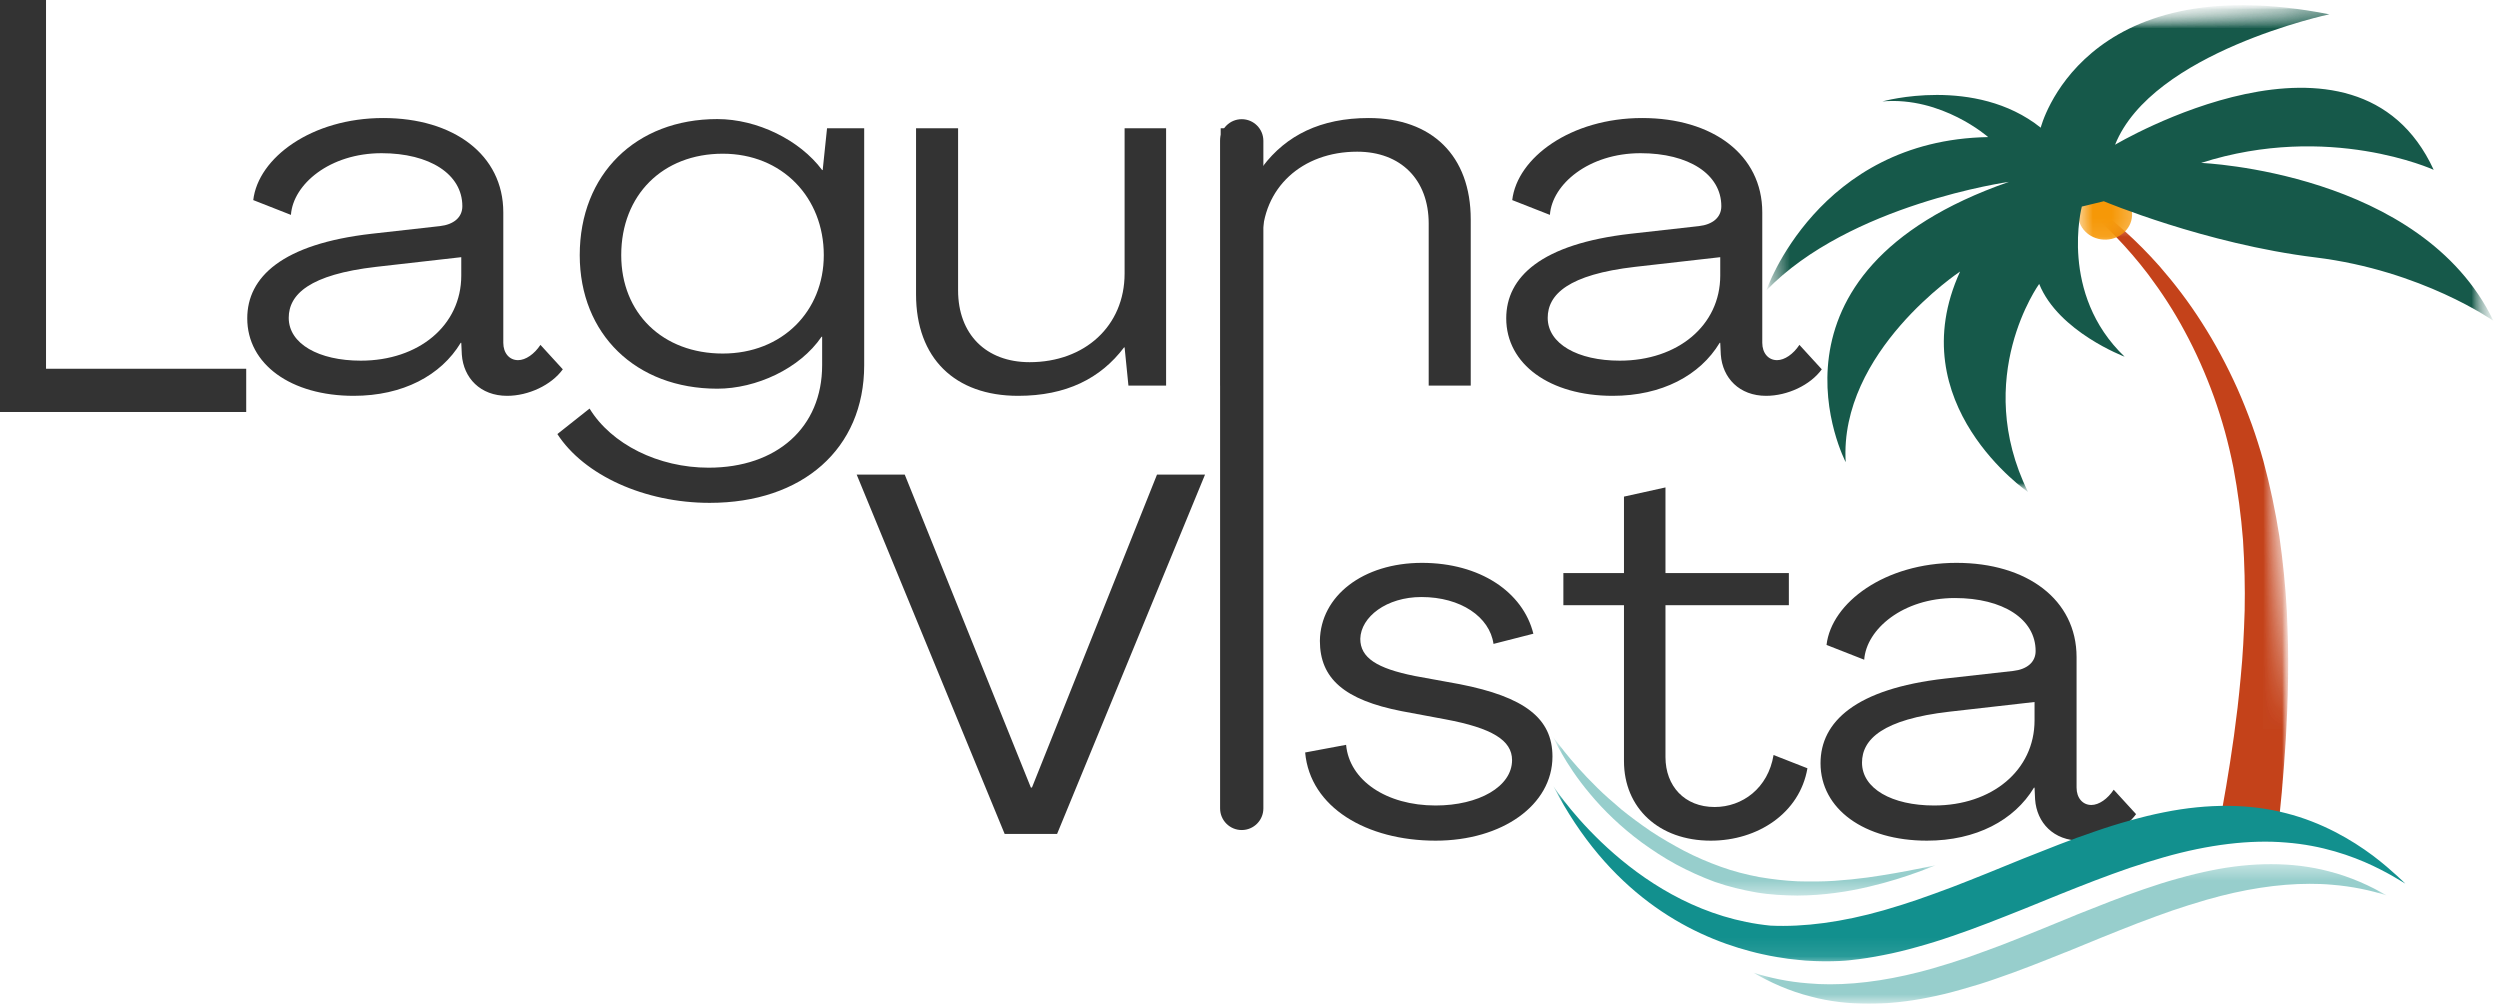 <svg width="132" height="53" viewBox="0 0 132 53" fill="none" xmlns="http://www.w3.org/2000/svg">
<mask id="mask0_2149_366" style="mask-type:luminance" maskUnits="userSpaceOnUse" x="110" y="11" width="11" height="34">
<path d="M110.64 11.198H120.995V44.466H110.64V11.198Z" fill="white"/>
</mask>
<g mask="url(#mask0_2149_366)">
<mask id="mask1_2149_366" style="mask-type:luminance" maskUnits="userSpaceOnUse" x="97" y="1" width="32" height="44">
<path d="M97.202 2.781L127.102 1.666L128.908 43.856L99.008 44.971L97.202 2.781Z" fill="white"/>
</mask>
<g mask="url(#mask1_2149_366)">
<mask id="mask2_2149_366" style="mask-type:luminance" maskUnits="userSpaceOnUse" x="97" y="1" width="32" height="44">
<path d="M127.17 1.663L97.269 2.778L99.076 44.969L128.976 43.854L127.17 1.663Z" fill="white"/>
</mask>
<g mask="url(#mask2_2149_366)">
<mask id="mask3_2149_366" style="mask-type:luminance" maskUnits="userSpaceOnUse" x="110" y="10" width="12" height="35">
<path d="M119.836 10.938L110.73 11.278L112.154 44.557L121.26 44.218L119.836 10.938Z" fill="white"/>
</mask>
<g mask="url(#mask3_2149_366)">
<mask id="mask4_2149_366" style="mask-type:luminance" maskUnits="userSpaceOnUse" x="110" y="10" width="12" height="35">
<path d="M119.836 10.938L110.73 11.278L112.149 44.446L121.256 44.106L119.836 10.938Z" fill="white"/>
</mask>
<g mask="url(#mask4_2149_366)">
<path d="M110.799 11.61C110.957 11.755 111.118 11.905 111.277 12.058C111.435 12.211 111.592 12.369 111.749 12.531C112.317 13.121 112.884 13.777 113.428 14.492C114.115 15.408 114.778 16.413 115.358 17.503C115.946 18.588 116.461 19.751 116.897 20.956C117.111 21.56 117.305 22.175 117.478 22.796C117.559 23.108 117.646 23.422 117.715 23.73C117.751 23.886 117.789 24.038 117.822 24.203L117.922 24.68C118.162 25.954 118.329 27.236 118.43 28.502C118.512 29.773 118.543 31.024 118.518 32.236C118.481 33.45 118.422 34.622 118.311 35.734C118.267 36.288 118.199 36.83 118.145 37.352C118.083 37.874 118.012 38.379 117.952 38.864C117.88 39.348 117.811 39.813 117.747 40.254C117.675 40.696 117.608 41.115 117.544 41.507C117.409 42.295 117.29 42.982 117.186 43.545C117.136 43.812 117.092 44.051 117.05 44.263L120.25 44.144C120.257 44.075 120.265 44.006 120.272 43.935C120.334 43.352 120.403 42.645 120.478 41.835C120.511 41.428 120.548 40.995 120.586 40.539C120.618 40.082 120.651 39.602 120.687 39.099C120.712 38.596 120.743 38.073 120.764 37.53C120.78 36.986 120.808 36.425 120.81 35.847C120.833 34.691 120.802 33.467 120.742 32.203C120.671 30.938 120.539 29.633 120.35 28.312C120.142 26.994 119.865 25.664 119.51 24.352L119.37 23.865C119.326 23.707 119.271 23.54 119.219 23.376C119.118 23.044 119.004 22.725 118.892 22.404C118.658 21.765 118.409 21.136 118.135 20.521C117.584 19.294 116.956 18.123 116.261 17.04C115.572 15.952 114.807 14.958 114.028 14.063C113.43 13.387 112.816 12.77 112.205 12.219C112.013 12.045 111.822 11.878 111.631 11.717C111.49 11.599 111.351 11.486 111.214 11.377C111.082 11.469 110.944 11.545 110.799 11.61Z" fill="#C4421A"/>
</g>
</g>
</g>
</g>
</g>
<path d="M18.675 20.9C21.27 20.9 23.288 19.823 24.325 18.101H24.355L24.384 18.72C24.471 19.958 25.364 20.9 26.776 20.9C27.901 20.9 29.112 20.335 29.716 19.5L28.535 18.209C28.217 18.693 27.757 19.016 27.353 19.016C26.892 19.016 26.574 18.639 26.574 18.101V11.211C26.574 8.17 23.951 6.232 20.233 6.232C16.457 6.232 13.631 8.331 13.372 10.565L15.361 11.346C15.476 9.731 17.407 8.089 20.146 8.089C22.682 8.089 24.412 9.193 24.412 10.888C24.412 11.48 23.951 11.857 23.231 11.938L19.627 12.342C14.899 12.88 13.055 14.629 13.055 16.809C13.055 19.231 15.361 20.9 18.675 20.9ZM19.05 19.043C16.831 19.043 15.245 18.154 15.245 16.782C15.245 15.544 16.341 14.495 19.858 14.09L24.355 13.579V14.548C24.355 17.186 22.107 19.043 19.05 19.043Z" fill="#333333"/>
<path d="M37.471 26.551C42.372 26.551 45.629 23.698 45.629 19.285V6.771H43.668L43.438 8.978H43.409C42.228 7.39 39.979 6.287 37.874 6.287C33.58 6.287 30.61 9.194 30.61 13.472C30.61 17.644 33.58 20.523 37.874 20.523C39.921 20.523 42.228 19.473 43.38 17.778H43.409V19.285C43.409 22.569 41.017 24.694 37.413 24.694C34.761 24.694 32.282 23.456 31.129 21.572L29.429 22.918C30.841 25.098 34.04 26.551 37.471 26.551ZM38.162 18.667C34.992 18.667 32.801 16.54 32.801 13.472C32.801 10.296 34.992 8.116 38.162 8.116C41.304 8.116 43.496 10.431 43.496 13.472C43.496 16.432 41.304 18.667 38.162 18.667Z" fill="#333333"/>
<path d="M53.757 20.9C56.294 20.9 58.111 19.985 59.35 18.343H59.379L59.581 20.361H61.57V6.771H59.379V14.44C59.379 17.213 57.274 19.123 54.363 19.123C52.057 19.123 50.587 17.644 50.587 15.329V6.771H48.367V15.544C48.367 18.909 50.414 20.9 53.757 20.9Z" fill="#333333"/>
<path d="M72.265 6.232C69.728 6.232 67.912 7.147 66.672 8.789H66.643L66.441 6.771H64.452V20.361H66.643V12.692C66.643 9.92 68.748 8.009 71.659 8.009C73.965 8.009 75.435 9.489 75.435 11.803V20.361H77.655V11.588C77.655 8.224 75.608 6.232 72.265 6.232Z" fill="#333333"/>
<path d="M85.149 20.9C87.744 20.9 89.762 19.823 90.799 18.101H90.829L90.858 18.72C90.945 19.958 91.838 20.9 93.25 20.9C94.374 20.9 95.586 20.335 96.19 19.5L95.009 18.209C94.691 18.693 94.231 19.016 93.827 19.016C93.366 19.016 93.048 18.639 93.048 18.101V11.211C93.048 8.17 90.425 6.232 86.707 6.232C82.931 6.232 80.105 8.331 79.846 10.565L81.835 11.346C81.95 9.731 83.881 8.089 86.62 8.089C89.156 8.089 90.886 9.193 90.886 10.888C90.886 11.48 90.425 11.857 89.705 11.938L86.101 12.342C81.373 12.88 79.529 14.629 79.529 16.809C79.529 19.231 81.835 20.9 85.149 20.9ZM85.524 19.043C83.305 19.043 81.719 18.154 81.719 16.782C81.719 15.544 82.815 14.495 86.332 14.09L90.829 13.579V14.548C90.829 17.186 88.581 19.043 85.524 19.043Z" fill="#333333"/>
<path d="M53.046 44.032H55.814L63.625 25.06H61.089L54.487 41.583H54.43L47.771 25.06H45.233L53.046 44.032Z" fill="#333333"/>
<path d="M64.421 42.684C64.421 43.315 64.933 43.826 65.563 43.826C66.194 43.826 66.706 43.315 66.706 42.684V7.436C66.706 6.805 66.194 6.293 65.563 6.293C64.933 6.293 64.421 6.805 64.421 7.436V42.684Z" fill="#333333"/>
<path d="M75.8 44.387C79.319 44.387 81.97 42.503 81.97 39.946C81.97 37.927 80.5 36.797 77.07 36.124L74.706 35.693C72.688 35.29 71.823 34.725 71.823 33.73C71.852 32.572 73.207 31.523 75.052 31.523C77.127 31.523 78.655 32.572 78.857 33.998L80.962 33.46C80.413 31.254 78.136 29.719 75.081 29.719C71.967 29.719 69.719 31.468 69.69 33.837C69.69 35.829 70.987 36.959 74.013 37.55L76.32 37.981C78.77 38.439 79.837 39.084 79.837 40.134C79.837 41.533 78.079 42.53 75.8 42.53C73.207 42.53 71.246 41.21 71.074 39.327L68.912 39.731C69.171 42.638 72.169 44.387 75.8 44.387Z" fill="#333333"/>
<path d="M90.329 44.387C92.809 44.387 95.028 42.933 95.432 40.565L93.644 39.865C93.356 41.614 92.001 42.61 90.532 42.61C88.946 42.61 87.937 41.507 87.937 39.973V31.953H94.452V30.258H87.937V25.736L85.746 26.221V30.258H82.546V31.953H85.746V40.188C85.746 42.664 87.591 44.387 90.329 44.387Z" fill="#333333"/>
<path d="M101.744 44.387C104.339 44.387 106.357 43.309 107.394 41.588H107.424L107.453 42.206C107.54 43.445 108.433 44.387 109.845 44.387C110.969 44.387 112.181 43.821 112.785 42.987L111.604 41.696C111.286 42.18 110.826 42.503 110.422 42.503C109.961 42.503 109.643 42.125 109.643 41.588V34.698C109.643 31.657 107.02 29.719 103.302 29.719C99.526 29.719 96.7 31.818 96.441 34.052L98.43 34.833C98.545 33.218 100.476 31.576 103.215 31.576C105.751 31.576 107.481 32.68 107.481 34.375C107.481 34.967 107.02 35.343 106.3 35.425L102.696 35.829C97.968 36.367 96.124 38.116 96.124 40.296C96.124 42.717 98.43 44.387 101.744 44.387ZM102.119 42.53C99.9 42.53 98.314 41.641 98.314 40.268C98.314 39.031 99.41 37.981 102.927 37.577L107.424 37.066V38.035C107.424 40.673 105.176 42.53 102.119 42.53Z" fill="#333333"/>
<mask id="mask5_2149_366" style="mask-type:luminance" maskUnits="userSpaceOnUse" x="109" y="9" width="4" height="4">
<path d="M109.726 9.777H112.772V12.904H109.726V9.777Z" fill="white"/>
</mask>
<g mask="url(#mask5_2149_366)">
<mask id="mask6_2149_366" style="mask-type:luminance" maskUnits="userSpaceOnUse" x="97" y="1" width="32" height="44">
<path d="M97.201 2.781L127.102 1.666L128.908 43.856L99.007 44.971L97.201 2.781Z" fill="white"/>
</mask>
<g mask="url(#mask6_2149_366)">
<mask id="mask7_2149_366" style="mask-type:luminance" maskUnits="userSpaceOnUse" x="97" y="1" width="32" height="44">
<path d="M127.169 1.663L97.269 2.778L99.075 44.969L128.975 43.854L127.169 1.663Z" fill="white"/>
</mask>
<g mask="url(#mask7_2149_366)">
<path d="M109.727 11.377C109.758 12.111 110.422 12.682 111.207 12.653C111.993 12.623 112.606 12.005 112.574 11.27C112.543 10.536 111.88 9.965 111.094 9.994C110.308 10.024 109.695 10.643 109.727 11.377Z" fill="#F69807"/>
</g>
</g>
</g>
<mask id="mask8_2149_366" style="mask-type:luminance" maskUnits="userSpaceOnUse" x="93" y="0" width="39" height="27">
<path d="M93 0H132V26.319H93V0Z" fill="white"/>
</mask>
<g mask="url(#mask8_2149_366)">
<mask id="mask9_2149_366" style="mask-type:luminance" maskUnits="userSpaceOnUse" x="92" y="-1" width="42" height="54">
<path d="M92.563 1.177L130.85 -0.181L133.162 51.203L94.875 52.561L92.563 1.177Z" fill="white"/>
</mask>
<g mask="url(#mask9_2149_366)">
<mask id="mask10_2149_366" style="mask-type:luminance" maskUnits="userSpaceOnUse" x="92" y="-1" width="42" height="54">
<path d="M130.937 -0.185L92.65 1.173L94.962 52.558L133.249 51.2L130.937 -0.185Z" fill="white"/>
</mask>
<g mask="url(#mask10_2149_366)">
<mask id="mask11_2149_366" style="mask-type:luminance" maskUnits="userSpaceOnUse" x="92" y="-1" width="41" height="28">
<path d="M130.883 -0.183L92.567 1.176L93.705 26.471L132.021 25.112L130.883 -0.183Z" fill="white"/>
</mask>
<g mask="url(#mask11_2149_366)">
<mask id="mask12_2149_366" style="mask-type:luminance" maskUnits="userSpaceOnUse" x="92" y="-1" width="41" height="28">
<path d="M130.883 -0.183L92.621 1.174L93.759 26.469L132.021 25.112L130.883 -0.183Z" fill="white"/>
</mask>
<g mask="url(#mask12_2149_366)">
<path d="M109.921 10.907C109.921 10.907 108.703 15.514 112.18 18.834C112.18 18.834 108.685 17.517 107.669 14.991C107.669 14.991 104.104 19.922 107.082 25.981C107.082 25.981 100.291 21.337 103.492 14.338C103.492 14.338 97.099 18.568 97.453 24.401C97.453 24.401 92.224 14.418 106.074 9.602C106.074 9.602 97.651 10.783 93.257 15.341C93.257 15.341 95.966 7.399 104.975 7.238C104.975 7.238 102.535 5.084 99.391 5.355C99.391 5.355 104.288 3.981 107.75 6.741C107.75 6.741 109.889 -1.822 122.99 0.755C122.99 0.755 113.633 2.746 111.676 7.642C111.676 7.642 124.401 0.065 128.499 8.967C128.499 8.967 122.975 6.44 116.218 8.602C116.218 8.602 127.873 9.069 131.654 16.942C131.654 16.942 127.88 14.281 122.259 13.592C116.433 12.878 111.08 10.626 111.08 10.626L109.921 10.907Z" fill="#16594A"/>
</g>
</g>
</g>
</g>
</g>
<mask id="mask13_2149_366" style="mask-type:luminance" maskUnits="userSpaceOnUse" x="92" y="45" width="35" height="8">
<path d="M92.546 45.49H126.016V53H92.546V45.49Z" fill="white"/>
</mask>
<g mask="url(#mask13_2149_366)">
<path d="M126.004 47.273C125.173 47.012 124.196 46.798 123.111 46.713C122.738 46.678 122.351 46.666 121.955 46.666C120.289 46.666 118.462 46.948 116.521 47.504C115.832 47.704 115.254 47.888 114.712 48.072C114.156 48.265 113.574 48.478 112.863 48.748C111.574 49.248 110.246 49.791 109.121 50.257L108.983 50.308C107.801 50.783 106.579 51.27 105.397 51.672C104.806 51.881 104.197 52.069 103.593 52.236C102.935 52.425 102.366 52.561 101.837 52.664C100.753 52.886 99.686 52.997 98.669 52.997C97.589 52.997 96.567 52.873 95.625 52.621C94.455 52.326 93.429 51.852 92.593 51.364C93.42 51.621 94.394 51.839 95.469 51.92C95.842 51.954 96.229 51.971 96.624 51.971C98.291 51.971 100.118 51.684 102.06 51.129C102.704 50.941 103.3 50.753 103.868 50.561C104.504 50.338 105.13 50.103 105.717 49.885C107.006 49.384 108.326 48.842 109.459 48.376L109.663 48.29C110.823 47.828 112.023 47.35 113.179 46.956C113.805 46.738 114.414 46.546 114.987 46.388C115.672 46.196 116.232 46.063 116.743 45.96C117.827 45.738 118.894 45.627 119.911 45.627C120.991 45.627 122.014 45.755 122.955 46.003C124.133 46.302 125.164 46.781 126.004 47.273Z" fill="#97CECC"/>
</g>
<mask id="mask14_2149_366" style="mask-type:luminance" maskUnits="userSpaceOnUse" x="82" y="41" width="47" height="10">
<path d="M82 41.358H128.432V50.898H82V41.358Z" fill="white"/>
</mask>
<g mask="url(#mask14_2149_366)">
<path d="M127 46.657C126.961 46.637 126.814 46.534 126.556 46.389C126.262 46.209 125.827 45.97 125.279 45.708C124.174 45.187 122.6 44.631 120.706 44.486C118.817 44.324 116.612 44.589 114.248 45.264C113.657 45.435 113.058 45.619 112.449 45.824C111.841 46.033 111.224 46.26 110.603 46.495C109.365 46.97 108.106 47.483 106.842 48C105.582 48.501 104.323 49.005 103.08 49.424C102.464 49.638 101.846 49.83 101.238 49.997C100.63 50.168 100.03 50.317 99.439 50.429C98.865 50.544 98.3 50.634 97.749 50.69C97.749 50.69 97.74 50.69 97.727 50.694C97.697 50.698 97.636 50.702 97.554 50.711C97.502 50.715 97.455 50.72 97.403 50.724C97.321 50.732 97.222 50.737 97.114 50.741C97.036 50.745 96.955 50.749 96.864 50.749C96.786 50.754 96.7 50.754 96.613 50.754C96.428 50.758 96.221 50.758 96.001 50.749C95.949 50.749 95.898 50.745 95.846 50.745C95.76 50.741 95.673 50.737 95.583 50.732C95.505 50.728 95.423 50.724 95.345 50.72C95.211 50.706 95.078 50.698 94.936 50.681C94.594 50.651 94.232 50.604 93.848 50.536C93.585 50.493 93.314 50.441 93.033 50.377C92.839 50.335 92.641 50.288 92.438 50.232C92.429 50.232 92.425 50.232 92.421 50.228C89.09 49.351 84.902 47.102 82.016 41.506C82.288 41.921 86.502 48.184 93.478 48.873C95.255 48.958 97.282 48.685 99.439 48.069C99.521 48.043 99.603 48.022 99.685 47.996C100.194 47.847 100.716 47.684 101.238 47.504C101.846 47.295 102.464 47.068 103.08 46.837C104.323 46.358 105.582 45.845 106.842 45.328C108.106 44.828 109.365 44.319 110.603 43.904C111.224 43.687 111.841 43.494 112.449 43.327C113.058 43.156 113.657 43.007 114.248 42.891C116.612 42.413 118.817 42.442 120.706 42.938C122.6 43.417 124.174 44.345 125.279 45.17C125.827 45.58 126.262 45.97 126.556 46.235C126.814 46.469 126.961 46.62 127 46.657Z" fill="#12908E"/>
</g>
<mask id="mask15_2149_366" style="mask-type:luminance" maskUnits="userSpaceOnUse" x="82" y="39" width="21" height="9">
<path d="M82.009 39.025H102.308V47.428H82.009V39.025Z" fill="white"/>
</mask>
<g mask="url(#mask15_2149_366)">
<path d="M82 38.91C82 38.91 82.055 38.981 82.156 39.115C82.257 39.249 82.409 39.446 82.605 39.688C82.995 40.174 83.576 40.853 84.338 41.597C84.713 41.973 85.154 42.349 85.615 42.744C86.089 43.127 86.605 43.509 87.153 43.883C87.706 44.252 88.302 44.593 88.916 44.921C89.542 45.246 90.171 45.519 90.858 45.765C91.502 45.999 92.197 46.178 92.879 46.307C93.565 46.424 94.249 46.504 94.918 46.534C95.586 46.551 96.237 46.55 96.855 46.508C97.472 46.465 98.057 46.406 98.596 46.333C99.673 46.182 100.573 46.013 101.2 45.887C101.831 45.762 102.191 45.691 102.191 45.691C102.191 45.691 102.106 45.724 101.946 45.786C101.785 45.846 101.554 45.945 101.25 46.05C100.647 46.268 99.774 46.561 98.692 46.815C98.152 46.943 97.559 47.061 96.923 47.144C96.287 47.23 95.608 47.283 94.902 47.287C94.197 47.277 93.463 47.245 92.728 47.119C91.992 46.989 91.262 46.816 90.53 46.559C89.847 46.305 89.141 45.988 88.502 45.643C87.856 45.294 87.256 44.894 86.693 44.489C85.577 43.666 84.655 42.762 83.958 41.922C83.253 41.089 82.769 40.325 82.457 39.78C82.295 39.509 82.192 39.288 82.116 39.139C82.04 38.989 82 38.91 82 38.91Z" fill="#97CECC"/>
</g>
<path d="M0 21.753H13V19.47H2.43V0H0V21.753Z" fill="#333333"/>
</svg>

